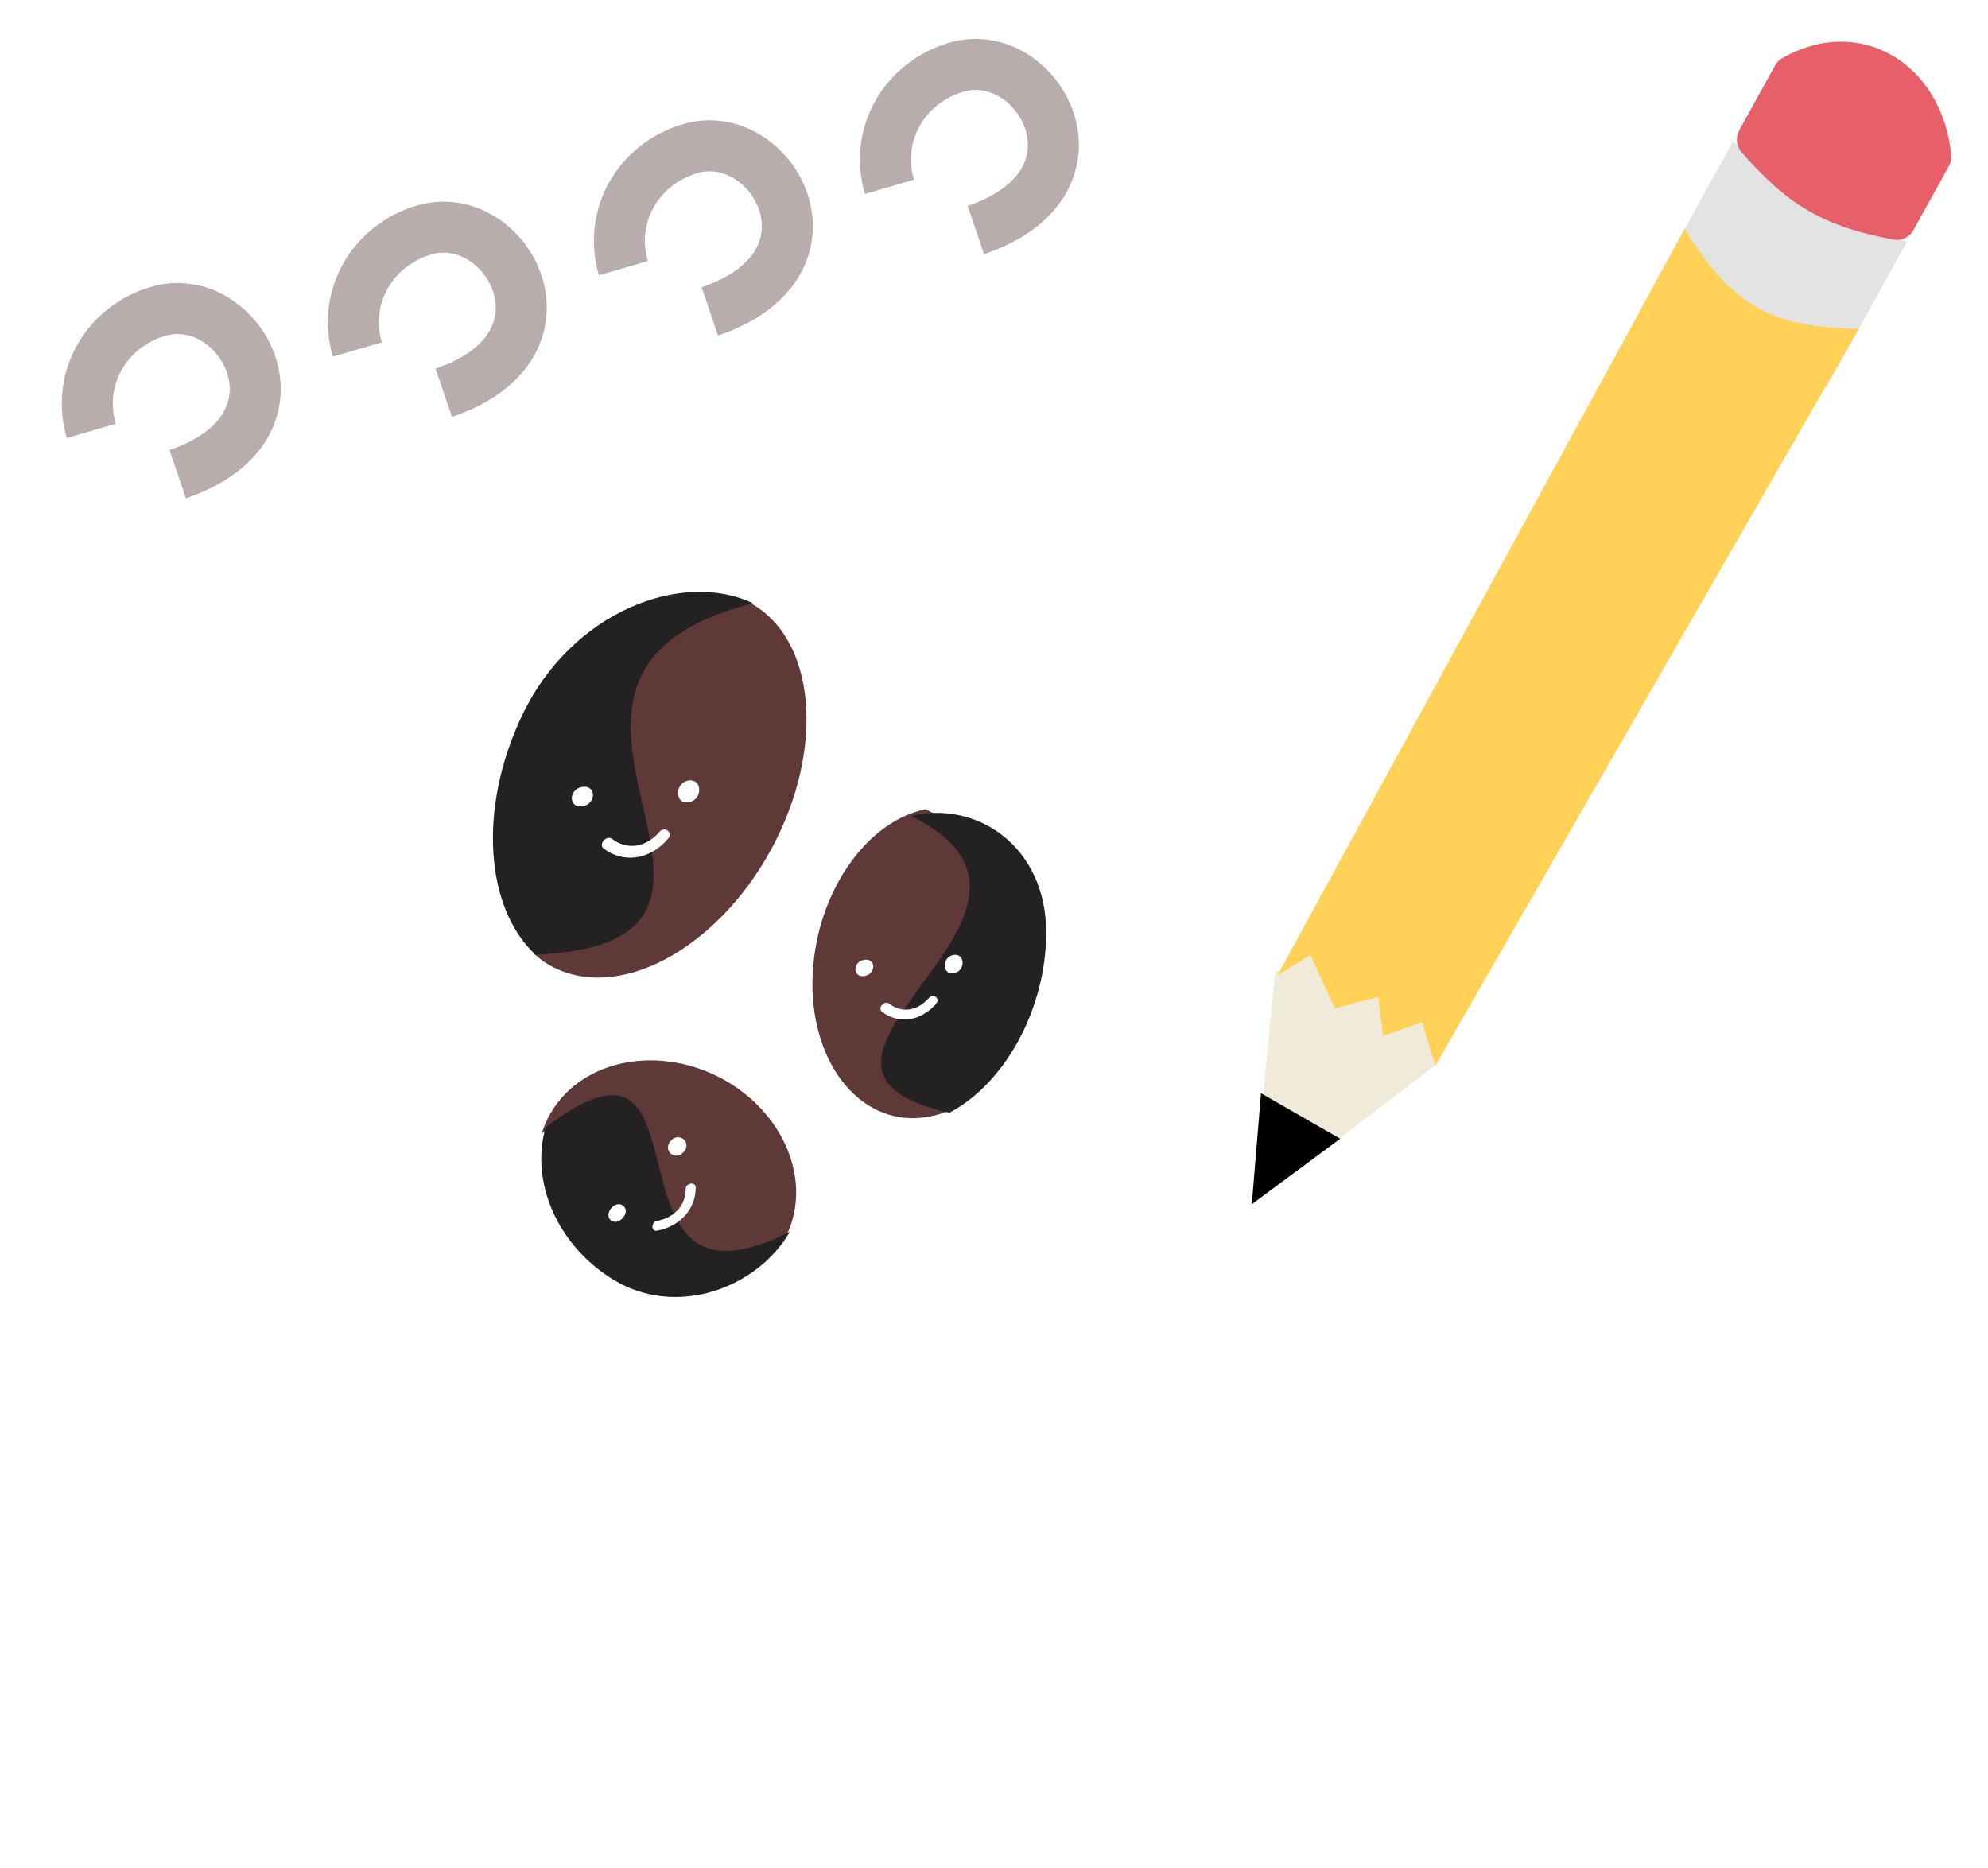 <svg width="199" height="187" viewBox="0 0 199 187" fill="none" xmlns="http://www.w3.org/2000/svg">
<g filter="url(#filter0_d_87_8389)">
<rect width="107.843" height="142.882" transform="matrix(0.956 -0.292 0.28 0.96 4 44.566)" fill="white"/>
</g>
<path d="M17.789 47.458C31.866 42.681 24.072 28.639 15.737 31.187C10.623 32.751 7.608 37.897 9.136 43.132" stroke="#B8ACAC" stroke-width="5.104"/>
<path d="M44.42 39.314C58.498 34.536 50.704 20.494 42.369 23.043C37.254 24.607 34.24 29.752 35.768 34.987" stroke="#B8ACAC" stroke-width="5.104"/>
<path d="M71.052 31.169C85.129 26.392 77.335 12.35 69.001 14.899C63.886 16.462 60.872 21.608 62.4 26.843" stroke="#B8ACAC" stroke-width="5.104"/>
<path d="M97.684 23.026C111.761 18.249 103.967 4.206 95.633 6.755C90.518 8.319 87.504 13.465 89.032 18.7" stroke="#B8ACAC" stroke-width="5.104"/>
<path d="M161.874 36.546C165 30.898 172.072 28.925 177.671 32.139L183.026 35.214L143.516 106.609L128.024 97.713L161.874 36.546Z" fill="#F0EAD8"/>
<rect width="20.098" height="16.599" transform="matrix(0.867 0.498 -0.484 0.875 173.453 14.205)" fill="#E3E3E3"/>
<path d="M125.385 120.574L143.919 106.436L127.664 97.103L125.385 120.574Z" fill="#F0EAD8"/>
<path d="M143.668 106.694L186.062 32.927C177.564 32.724 173.566 30.928 168.632 22.919L127.877 97.628L131.166 95.588L133.613 100.921L137.966 99.794L138.454 103.701L142.36 102.317L143.668 106.694Z" fill="#FFD156"/>
<path d="M125.308 120.53L134.156 113.983L126.226 109.429L125.308 120.53Z" fill="black"/>
<path d="M177.694 6.542C177.853 6.253 178.085 6.007 178.369 5.844C186.166 1.357 194.424 6.352 195.32 15.531C195.357 15.906 195.27 16.284 195.089 16.611L191.535 23.032C191.143 23.742 190.353 24.131 189.559 23.984C182.55 22.693 178.938 20.518 174.338 15.242C173.8 14.625 173.715 13.731 174.109 13.019L177.694 6.542Z" fill="#E75F69"/>
<path d="M77.626 84.207C72.435 94.406 62.657 100.147 55.748 96.983C54.881 96.61 54.116 96.062 53.42 95.446C81.487 93.443 45.485 67.798 74.294 59.96C81.366 62.979 82.817 73.909 77.624 84.202L77.626 84.207Z" fill="#5E3938"/>
<path d="M75.367 60.385C46.333 67.762 82.037 94.314 53.6 95.562C48.579 90.881 47.843 80.957 52.223 71.695C57.169 61.197 68.29 57.02 75.367 60.385Z" fill="#232121"/>
<path d="M81.324 99.016C81.584 107.487 86.958 113.175 93.381 111.692C94.18 111.523 94.96 111.212 95.716 110.834C75.035 105.542 111.799 90.84 92.667 80.991C86.181 82.343 81.11 90.476 81.333 99.019L81.324 99.016Z" fill="#5E3938"/>
<path d="M91.19 81.681C110.64 91.197 73.816 106.612 95.031 111.379C100.551 108.491 104.705 101.037 104.723 93.402C104.755 84.749 97.796 80.074 91.184 81.684L91.19 81.681Z" fill="#232121"/>
<path d="M72.544 108.121C66.139 104.521 58.353 105.956 55.152 111.36C54.743 112.024 54.453 112.741 54.223 113.467C71.945 100.549 58.191 134.295 78.233 124.561C81.577 119.16 78.984 111.774 72.544 108.121Z" fill="#5E3938"/>
<path d="M79.058 123.306C59.043 133.433 72.317 99.302 54.62 112.856C53.054 118.233 55.765 124.639 61.374 128.073C67.724 131.969 75.821 128.914 79.058 123.306Z" fill="#232121"/>
<path d="M58.306 80.706C59.722 80.48 59.699 78.544 58.289 78.767C56.874 78.993 56.897 80.929 58.306 80.706Z" fill="white"/>
<path d="M68.94 80.307C70.36 80.08 70.34 77.902 68.92 78.129C67.5 78.356 67.52 80.534 68.94 80.307Z" fill="white"/>
<path d="M66.006 83.272C64.577 84.91 62.721 85.062 61.274 83.971C60.709 83.543 59.858 84.513 60.431 84.942C62.363 86.398 64.967 86.139 66.862 83.97C67.411 83.345 66.555 82.647 66.006 83.272Z" fill="white"/>
<path d="M62.352 121.903C63.187 120.941 62.027 119.967 61.187 120.933C60.352 121.895 61.512 122.869 62.352 121.903Z" fill="white"/>
<path d="M68.448 115.303C69.286 114.337 67.98 113.242 67.134 114.206C66.288 115.171 67.605 116.272 68.448 115.303Z" fill="white"/>
<path d="M68.638 119.039C68.634 120.71 67.451 121.89 65.794 122.2C65.146 122.32 65.143 123.314 65.793 123.186C67.993 122.773 69.638 121.098 69.641 118.879C69.645 118.239 68.634 118.396 68.636 119.034L68.638 119.039Z" fill="white"/>
<path d="M86.523 97.697C87.716 97.516 87.708 95.884 86.518 96.071C85.326 96.253 85.334 97.884 86.523 97.697Z" fill="white"/>
<path d="M95.466 97.415C96.662 97.233 96.653 95.396 95.46 95.583C94.266 95.771 94.273 97.602 95.466 97.415Z" fill="white"/>
<path d="M92.984 99.894C91.772 101.263 90.214 101.389 89 100.46C88.523 100.097 87.809 100.91 88.286 101.272C89.9 102.506 92.091 102.301 93.698 100.487C94.162 99.964 93.447 99.371 92.984 99.894Z" fill="white"/>
<defs>
<filter id="filter0_d_87_8389" x="0.305" y="10.634" width="150.559" height="176.083" filterUnits="userSpaceOnUse" color-interpolation-filters="sRGB">
<feFlood flood-opacity="0" result="BackgroundImageFix"/>
<feColorMatrix in="SourceAlpha" type="matrix" values="0 0 0 0 0 0 0 0 0 0 0 0 0 0 0 0 0 0 127 0" result="hardAlpha"/>
<feMorphology radius="0.672" operator="dilate" in="SourceAlpha" result="effect1_dropShadow_87_8389"/>
<feOffset dy="1.299"/>
<feGaussianBlur stdDeviation="1.512"/>
<feComposite in2="hardAlpha" operator="out"/>
<feColorMatrix type="matrix" values="0 0 0 0 0 0 0 0 0 0 0 0 0 0 0 0 0 0 0.25 0"/>
<feBlend mode="normal" in2="BackgroundImageFix" result="effect1_dropShadow_87_8389"/>
<feBlend mode="normal" in="SourceGraphic" in2="effect1_dropShadow_87_8389" result="shape"/>
</filter>
</defs>
</svg>
